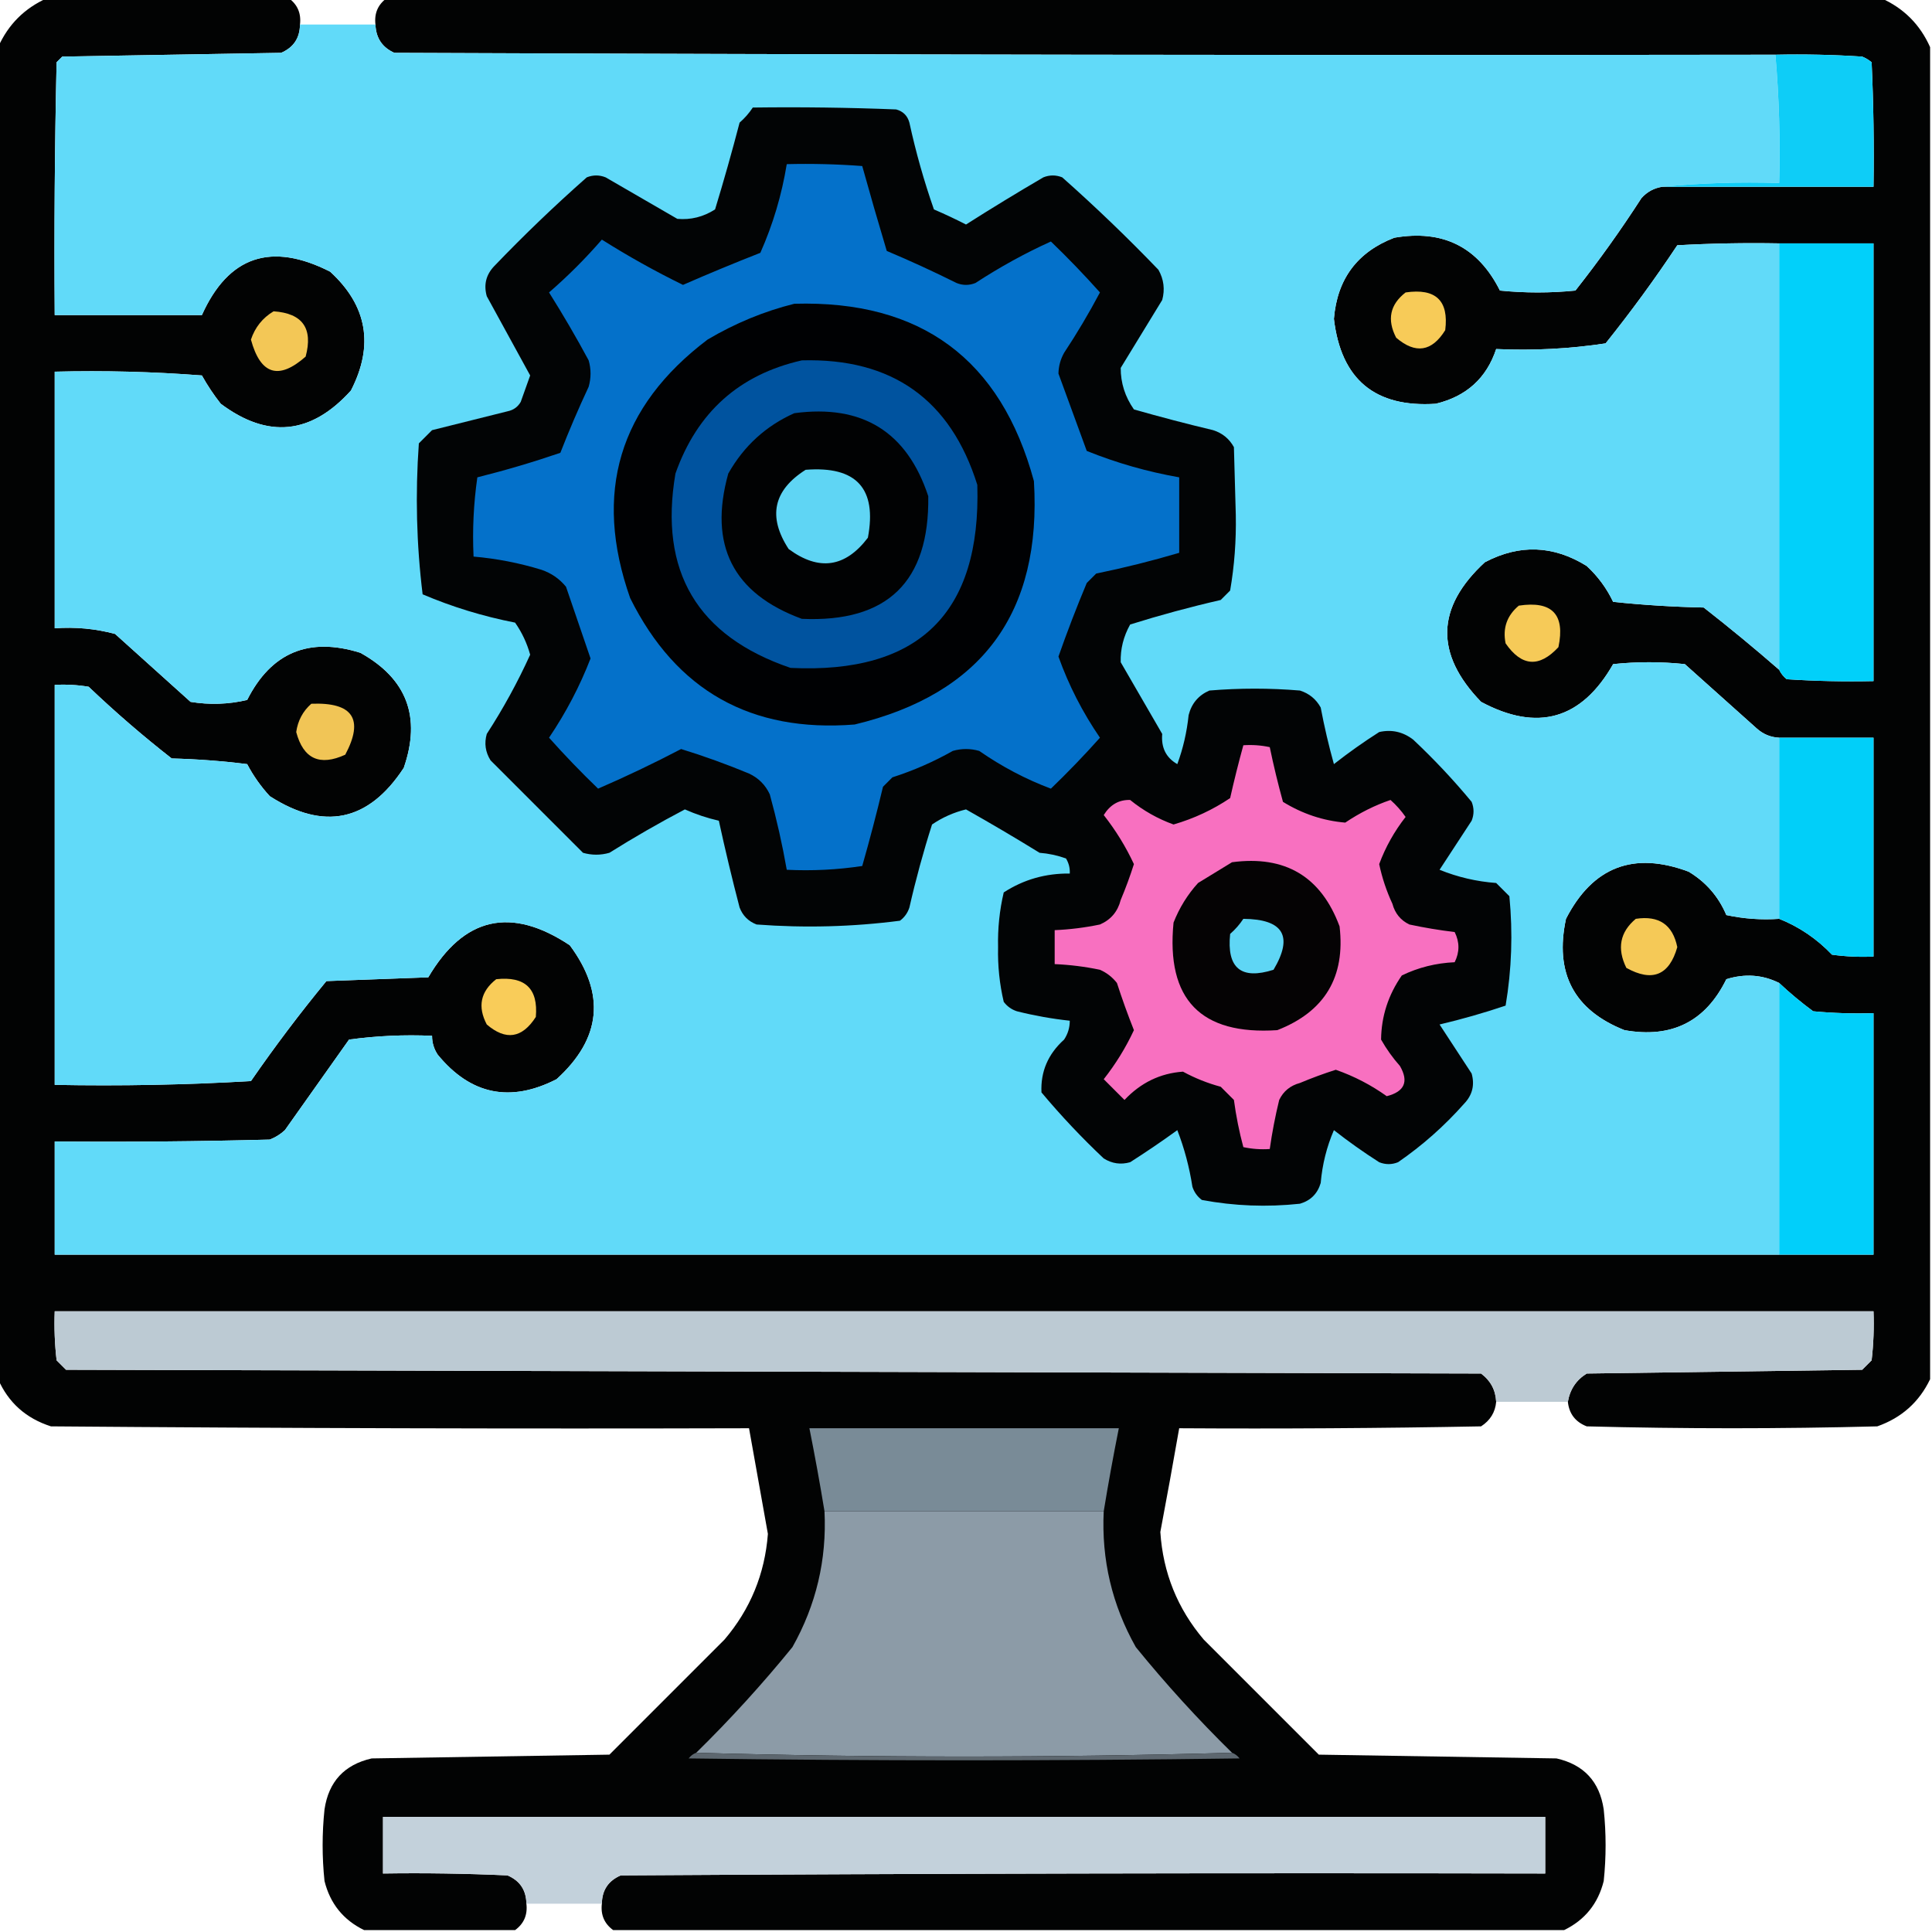<?xml version="1.0" encoding="UTF-8"?>
<!DOCTYPE svg PUBLIC "-//W3C//DTD SVG 1.1//EN" "http://www.w3.org/Graphics/SVG/1.1/DTD/svg11.dtd">
<svg xmlns="http://www.w3.org/2000/svg" version="1.1" width="512px" height="512px" style="shape-rendering:geometricPrecision; text-rendering:geometricPrecision; image-rendering:optimizeQuality; fill-rule:evenodd; clip-rule:evenodd" xmlns:xlink="http://www.w3.org/1999/xlink">
<g><path style="opacity:0.991" fill="#010202" d="M 12.5,-0.5 C 33.833,-0.5 55.167,-0.5 76.5,-0.5C 78.85,1.213 79.85,3.547 79.5,6.5C 79.456,10.09 77.789,12.59 74.5,14C 55.167,14.333 35.833,14.667 16.5,15C 16,15.5 15.5,16 15,16.5C 14.5,38.831 14.333,61.164 14.5,83.5C 27.5,83.5 40.5,83.5 53.5,83.5C 60.53,67.877 71.863,64.043 87.5,72C 97.328,81.013 99.162,91.513 93,103.5C 82.474,115.172 70.974,116.338 58.5,107C 56.637,104.636 54.971,102.136 53.5,99.5C 40.517,98.501 27.517,98.168 14.5,98.5C 14.5,121.167 14.5,143.833 14.5,166.5C 19.959,166.103 25.292,166.603 30.5,168C 37.167,174 43.833,180 50.5,186C 55.533,186.829 60.533,186.662 65.5,185.5C 71.868,172.896 81.868,168.729 95.5,173C 107.835,179.853 111.668,190.02 107,203.5C 97.679,217.714 85.846,220.214 71.5,211C 69.131,208.43 67.131,205.596 65.5,202.5C 58.858,201.669 52.191,201.169 45.5,201C 37.872,195.04 30.538,188.707 23.5,182C 20.518,181.502 17.518,181.335 14.5,181.5C 14.5,216.833 14.5,252.167 14.5,287.5C 31.846,287.833 49.179,287.5 66.5,286.5C 72.814,277.359 79.48,268.526 86.5,260C 95.5,259.667 104.5,259.333 113.5,259C 122.918,242.984 135.418,240.151 151,250.5C 160.552,263.371 159.386,275.204 147.5,286C 135.213,292.291 124.713,290.125 116,279.5C 114.991,277.975 114.491,276.308 114.5,274.5C 107.137,274.169 99.803,274.503 92.5,275.5C 86.833,283.5 81.167,291.5 75.5,299.5C 74.335,300.584 73.002,301.417 71.5,302C 52.503,302.5 33.503,302.667 14.5,302.5C 14.5,312.5 14.5,322.5 14.5,332.5C 166.833,332.5 319.167,332.5 471.5,332.5C 479.833,332.5 488.167,332.5 496.5,332.5C 496.5,311.167 496.5,289.833 496.5,268.5C 491.156,268.666 485.823,268.499 480.5,268C 477.335,265.665 474.335,263.165 471.5,260.5C 467.088,258.3 462.422,257.967 457.5,259.5C 451.994,270.737 442.994,275.237 430.5,273C 417.089,267.684 411.922,257.85 415,243.5C 422.077,229.715 432.911,225.549 447.5,231C 452.081,233.748 455.415,237.581 457.5,242.5C 462.12,243.493 466.786,243.827 471.5,243.5C 476.793,245.607 481.46,248.773 485.5,253C 489.152,253.499 492.818,253.665 496.5,253.5C 496.5,234.167 496.5,214.833 496.5,195.5C 488.167,195.5 479.833,195.5 471.5,195.5C 469.217,195.392 467.217,194.559 465.5,193C 459.167,187.333 452.833,181.667 446.5,176C 440.167,175.333 433.833,175.333 427.5,176C 419.121,190.679 407.455,194.012 392.5,186C 380.205,173.294 380.539,160.961 393.5,149C 402.668,144.165 411.668,144.499 420.5,150C 423.444,152.722 425.777,155.889 427.5,159.5C 435.479,160.332 443.479,160.832 451.5,161C 458.331,166.334 464.998,171.834 471.5,177.5C 471.953,178.458 472.619,179.292 473.5,180C 481.159,180.5 488.826,180.666 496.5,180.5C 496.5,141.833 496.5,103.167 496.5,64.5C 488.167,64.5 479.833,64.5 471.5,64.5C 462.494,64.334 453.494,64.5 444.5,65C 438.553,73.947 432.22,82.614 425.5,91C 415.939,92.448 406.273,92.948 396.5,92.5C 393.943,100.217 388.61,105.05 380.5,107C 364.39,108.058 355.39,100.558 353.5,84.5C 354.351,73.953 359.684,66.787 369.5,63C 382.374,60.77 391.707,65.437 397.5,77C 404.167,77.667 410.833,77.667 417.5,77C 423.721,69.112 429.555,60.945 435,52.5C 436.488,50.84 438.321,49.84 440.5,49.5C 459.167,49.5 477.833,49.5 496.5,49.5C 496.667,38.495 496.5,27.495 496,16.5C 495.25,15.874 494.416,15.374 493.5,15C 485.841,14.5 478.174,14.334 470.5,14.5C 348.5,14.667 226.5,14.5 104.5,14C 101.292,12.563 99.625,10.063 99.5,6.5C 99.15,3.547 100.15,1.213 102.5,-0.5C 234.5,-0.5 366.5,-0.5 498.5,-0.5C 504.5,2.167 508.833,6.5 511.5,12.5C 511.5,130.167 511.5,247.833 511.5,365.5C 508.597,371.566 503.931,375.732 497.5,378C 471.833,378.667 446.167,378.667 420.5,378C 417.505,376.836 415.839,374.669 415.5,371.5C 416.055,368.213 417.722,365.713 420.5,364C 444.833,363.667 469.167,363.333 493.5,363C 494.333,362.167 495.167,361.333 496,360.5C 496.499,356.179 496.666,351.846 496.5,347.5C 335.833,347.5 175.167,347.5 14.5,347.5C 14.334,351.846 14.501,356.179 15,360.5C 15.833,361.333 16.667,362.167 17.5,363C 142.5,363.333 267.5,363.667 392.5,364C 395.024,365.883 396.358,368.383 396.5,371.5C 396.256,374.263 394.923,376.429 392.5,378C 365.835,378.5 339.169,378.667 312.5,378.5C 310.9,387.665 309.234,396.832 307.5,406C 308.209,416.802 312.043,426.302 319,434.5C 329.167,444.667 339.333,454.833 349.5,465C 370.5,465.333 391.5,465.667 412.5,466C 419.743,467.652 423.909,472.152 425,479.5C 425.667,485.833 425.667,492.167 425,498.5C 423.504,504.491 420.004,508.825 414.5,511.5C 330.5,511.5 246.5,511.5 162.5,511.5C 160.15,509.787 159.15,507.453 159.5,504.5C 159.544,500.91 161.211,498.41 164.5,497C 246.166,496.5 327.833,496.333 409.5,496.5C 409.5,491.5 409.5,486.5 409.5,481.5C 306.833,481.5 204.167,481.5 101.5,481.5C 101.5,486.5 101.5,491.5 101.5,496.5C 112.505,496.333 123.505,496.5 134.5,497C 137.789,498.41 139.456,500.91 139.5,504.5C 139.85,507.453 138.85,509.787 136.5,511.5C 123.167,511.5 109.833,511.5 96.5,511.5C 90.996,508.825 87.496,504.491 86,498.5C 85.333,492.167 85.333,485.833 86,479.5C 87.091,472.152 91.257,467.652 98.5,466C 119.5,465.667 140.5,465.333 161.5,465C 171.667,454.833 181.833,444.667 192,434.5C 198.854,426.446 202.687,417.113 203.5,406.5C 201.831,397.156 200.164,387.823 198.5,378.5C 136.832,378.667 75.166,378.5 13.5,378C 6.896,375.885 2.229,371.719 -0.5,365.5C -0.5,247.833 -0.5,130.167 -0.5,12.5C 2.167,6.5 6.5,2.167 12.5,-0.5 Z"/></g>
<g><path style="opacity:1" fill="#61daf9" d="M 79.5,6.5 C 86.167,6.5 92.833,6.5 99.5,6.5C 99.625,10.063 101.292,12.563 104.5,14C 226.5,14.5 348.5,14.667 470.5,14.5C 471.477,25.752 471.811,37.086 471.5,48.5C 460.986,48.172 450.653,48.506 440.5,49.5C 438.321,49.84 436.488,50.84 435,52.5C 429.555,60.945 423.721,69.112 417.5,77C 410.833,77.667 404.167,77.667 397.5,77C 391.707,65.437 382.374,60.77 369.5,63C 359.684,66.787 354.351,73.953 353.5,84.5C 355.39,100.558 364.39,108.058 380.5,107C 388.61,105.05 393.943,100.217 396.5,92.5C 406.273,92.948 415.939,92.448 425.5,91C 432.22,82.614 438.553,73.947 444.5,65C 453.494,64.5 462.494,64.334 471.5,64.5C 471.5,102.167 471.5,139.833 471.5,177.5C 464.998,171.834 458.331,166.334 451.5,161C 443.479,160.832 435.479,160.332 427.5,159.5C 425.777,155.889 423.444,152.722 420.5,150C 411.668,144.499 402.668,144.165 393.5,149C 380.539,160.961 380.205,173.294 392.5,186C 407.455,194.012 419.121,190.679 427.5,176C 433.833,175.333 440.167,175.333 446.5,176C 452.833,181.667 459.167,187.333 465.5,193C 467.217,194.559 469.217,195.392 471.5,195.5C 471.5,211.5 471.5,227.5 471.5,243.5C 466.786,243.827 462.12,243.493 457.5,242.5C 455.415,237.581 452.081,233.748 447.5,231C 432.911,225.549 422.077,229.715 415,243.5C 411.922,257.85 417.089,267.684 430.5,273C 442.994,275.237 451.994,270.737 457.5,259.5C 462.422,257.967 467.088,258.3 471.5,260.5C 471.5,284.5 471.5,308.5 471.5,332.5C 319.167,332.5 166.833,332.5 14.5,332.5C 14.5,322.5 14.5,312.5 14.5,302.5C 33.503,302.667 52.503,302.5 71.5,302C 73.002,301.417 74.335,300.584 75.5,299.5C 81.167,291.5 86.833,283.5 92.5,275.5C 99.803,274.503 107.137,274.169 114.5,274.5C 114.491,276.308 114.991,277.975 116,279.5C 124.713,290.125 135.213,292.291 147.5,286C 159.386,275.204 160.552,263.371 151,250.5C 135.418,240.151 122.918,242.984 113.5,259C 104.5,259.333 95.5,259.667 86.5,260C 79.48,268.526 72.814,277.359 66.5,286.5C 49.179,287.5 31.846,287.833 14.5,287.5C 14.5,252.167 14.5,216.833 14.5,181.5C 17.518,181.335 20.518,181.502 23.5,182C 30.538,188.707 37.872,195.04 45.5,201C 52.191,201.169 58.858,201.669 65.5,202.5C 67.131,205.596 69.131,208.43 71.5,211C 85.846,220.214 97.679,217.714 107,203.5C 111.668,190.02 107.835,179.853 95.5,173C 81.868,168.729 71.868,172.896 65.5,185.5C 60.533,186.662 55.533,186.829 50.5,186C 43.833,180 37.167,174 30.5,168C 25.292,166.603 19.959,166.103 14.5,166.5C 14.5,143.833 14.5,121.167 14.5,98.5C 27.517,98.168 40.517,98.501 53.5,99.5C 54.971,102.136 56.637,104.636 58.5,107C 70.974,116.338 82.474,115.172 93,103.5C 99.162,91.513 97.328,81.013 87.5,72C 71.863,64.043 60.53,67.877 53.5,83.5C 40.5,83.5 27.5,83.5 14.5,83.5C 14.333,61.164 14.5,38.831 15,16.5C 15.5,16 16,15.5 16.5,15C 35.833,14.667 55.167,14.333 74.5,14C 77.789,12.59 79.456,10.09 79.5,6.5 Z"/></g>
<g><path style="opacity:1" fill="#0ecdf7" d="M 470.5,14.5 C 478.174,14.334 485.841,14.5 493.5,15C 494.416,15.374 495.25,15.874 496,16.5C 496.5,27.495 496.667,38.495 496.5,49.5C 477.833,49.5 459.167,49.5 440.5,49.5C 450.653,48.506 460.986,48.172 471.5,48.5C 471.811,37.086 471.477,25.752 470.5,14.5 Z"/></g>
<g><path style="opacity:1" fill="#020405" d="M 199.5,28.5 C 212.171,28.333 224.838,28.5 237.5,29C 239.333,29.5 240.5,30.667 241,32.5C 242.706,40.327 244.873,47.994 247.5,55.5C 250.393,56.74 253.227,58.074 256,59.5C 262.75,55.208 269.583,51.041 276.5,47C 278.167,46.333 279.833,46.333 281.5,47C 290.303,54.803 298.803,62.969 307,71.5C 308.422,74.03 308.755,76.697 308,79.5C 304.333,85.5 300.667,91.5 297,97.5C 296.984,101.486 298.151,105.153 300.5,108.5C 307.451,110.488 314.451,112.321 321.5,114C 323.939,114.774 325.773,116.274 327,118.5C 327.167,124.5 327.333,130.5 327.5,136.5C 327.629,143.269 327.129,149.936 326,156.5C 325.167,157.333 324.333,158.167 323.5,159C 315.401,160.858 307.401,163.024 299.5,165.5C 297.73,168.673 296.897,172.006 297,175.5C 300.667,181.833 304.333,188.167 308,194.5C 307.684,198.137 309.018,200.804 312,202.5C 313.528,198.361 314.528,194.028 315,189.5C 315.786,186.417 317.619,184.251 320.5,183C 328.5,182.333 336.5,182.333 344.5,183C 346.939,183.774 348.773,185.274 350,187.5C 350.954,192.56 352.12,197.56 353.5,202.5C 357.361,199.472 361.361,196.639 365.5,194C 368.783,193.257 371.783,193.924 374.5,196C 380.033,201.198 385.2,206.698 390,212.5C 390.667,214.167 390.667,215.833 390,217.5C 387.167,221.833 384.333,226.167 381.5,230.5C 386.305,232.451 391.305,233.618 396.5,234C 397.667,235.167 398.833,236.333 400,237.5C 400.947,247.267 400.613,256.934 399,266.5C 393.27,268.43 387.437,270.097 381.5,271.5C 384.333,275.833 387.167,280.167 390,284.5C 390.857,287.551 390.19,290.217 388,292.5C 382.761,298.41 376.928,303.577 370.5,308C 368.833,308.667 367.167,308.667 365.5,308C 361.361,305.361 357.361,302.528 353.5,299.5C 351.593,303.906 350.426,308.572 350,313.5C 349.167,316.333 347.333,318.167 344.5,319C 335.73,319.94 327.064,319.607 318.5,318C 317.299,317.097 316.465,315.931 316,314.5C 315.194,309.296 313.861,304.296 312,299.5C 307.92,302.457 303.753,305.29 299.5,308C 297.029,308.706 294.695,308.373 292.5,307C 286.634,301.469 281.134,295.635 276,289.5C 275.741,284.003 277.741,279.336 282,275.5C 283.009,273.975 283.509,272.308 283.5,270.5C 278.784,269.992 274.118,269.158 269.5,268C 268.069,267.535 266.903,266.701 266,265.5C 264.888,260.777 264.388,255.944 264.5,251C 264.388,246.056 264.888,241.223 266,236.5C 271.268,233.087 277.101,231.421 283.5,231.5C 283.579,230.07 283.246,228.736 282.5,227.5C 280.234,226.686 277.9,226.186 275.5,226C 269.066,222.034 262.566,218.201 256,214.5C 252.749,215.293 249.749,216.626 247,218.5C 244.691,225.734 242.691,233.068 241,240.5C 240.535,241.931 239.701,243.097 238.5,244C 225.929,245.627 213.262,245.96 200.5,245C 198.333,244.167 196.833,242.667 196,240.5C 194.005,232.856 192.172,225.189 190.5,217.5C 187.422,216.798 184.422,215.798 181.5,214.5C 174.708,218.064 168.041,221.898 161.5,226C 159.167,226.667 156.833,226.667 154.5,226C 146.333,217.833 138.167,209.667 130,201.5C 128.627,199.305 128.294,196.971 129,194.5C 133.358,187.784 137.191,180.784 140.5,173.5C 139.64,170.407 138.306,167.573 136.5,165C 127.998,163.337 119.831,160.837 112,157.5C 110.371,144.261 110.038,130.928 111,117.5C 112.167,116.333 113.333,115.167 114.5,114C 121.162,112.335 127.828,110.668 134.5,109C 136.061,108.682 137.228,107.849 138,106.5C 138.837,104.162 139.67,101.828 140.5,99.5C 136.683,92.537 132.85,85.537 129,78.5C 128.143,75.45 128.81,72.783 131,70.5C 138.863,62.302 147.03,54.469 155.5,47C 157.167,46.333 158.833,46.333 160.5,47C 166.833,50.667 173.167,54.333 179.5,58C 183.064,58.316 186.397,57.483 189.5,55.5C 191.82,47.889 193.986,40.223 196,32.5C 197.376,31.295 198.542,29.962 199.5,28.5 Z"/></g>
<g><path style="opacity:1" fill="#0471ca" d="M 208.5,43.5 C 215.175,43.334 221.842,43.5 228.5,44C 230.585,51.505 232.752,59.005 235,66.5C 241.268,69.144 247.435,71.977 253.5,75C 255.167,75.667 256.833,75.667 258.5,75C 265.026,70.744 271.693,67.077 278.5,64C 283.015,68.348 287.349,72.848 291.5,77.5C 288.585,82.998 285.419,88.332 282,93.5C 281.042,95.199 280.542,97.033 280.5,99C 282.994,105.812 285.494,112.645 288,119.5C 295.899,122.684 304.066,125.017 312.5,126.5C 312.5,133.167 312.5,139.833 312.5,146.5C 305.276,148.639 297.943,150.473 290.5,152C 289.667,152.833 288.833,153.667 288,154.5C 285.294,160.954 282.794,167.454 280.5,174C 283.22,181.605 286.886,188.772 291.5,195.5C 287.349,200.152 283.015,204.652 278.5,209C 271.872,206.516 265.538,203.183 259.5,199C 257.167,198.333 254.833,198.333 252.5,199C 247.401,201.883 242.067,204.217 236.5,206C 235.667,206.833 234.833,207.667 234,208.5C 232.321,215.549 230.488,222.549 228.5,229.5C 221.866,230.497 215.2,230.83 208.5,230.5C 207.32,223.778 205.82,217.111 204,210.5C 202.833,208 201,206.167 198.5,205C 192.588,202.542 186.588,200.375 180.5,198.5C 173.227,202.305 165.893,205.805 158.5,209C 153.985,204.652 149.651,200.152 145.5,195.5C 149.996,188.838 153.663,181.838 156.5,174.5C 154.359,168.205 152.192,161.871 150,155.5C 148.269,153.383 146.102,151.883 143.5,151C 137.608,149.193 131.608,148.026 125.5,147.5C 125.17,140.468 125.503,133.468 126.5,126.5C 133.93,124.643 141.263,122.476 148.5,120C 150.801,114.102 153.301,108.268 156,102.5C 156.667,100.167 156.667,97.833 156,95.5C 152.7,89.37 149.2,83.37 145.5,77.5C 150.5,73.167 155.167,68.5 159.5,63.5C 166.485,67.907 173.652,71.907 181,75.5C 187.734,72.554 194.567,69.72 201.5,67C 204.836,59.496 207.169,51.663 208.5,43.5 Z"/></g>
<g><path style="opacity:1" fill="#01d0fa" d="M 471.5,64.5 C 479.833,64.5 488.167,64.5 496.5,64.5C 496.5,103.167 496.5,141.833 496.5,180.5C 488.826,180.666 481.159,180.5 473.5,180C 472.619,179.292 471.953,178.458 471.5,177.5C 471.5,139.833 471.5,102.167 471.5,64.5 Z"/></g>
<g><path style="opacity:1" fill="#f7cb58" d="M 372.5,77.5 C 380.494,76.329 383.994,79.663 383,87.5C 379.455,93.209 375.121,93.875 370,89.5C 367.517,84.713 368.35,80.713 372.5,77.5 Z"/></g>
<g><path style="opacity:1" fill="#000103" d="M 210.5,80.5 C 244.08,79.528 265.247,95.195 274,127.5C 276.104,162.375 260.271,183.875 226.5,192C 199.018,194.181 179.184,183.014 167,158.5C 157.179,130.606 164.012,107.773 187.5,90C 194.824,85.661 202.49,82.494 210.5,80.5 Z"/></g>
<g><path style="opacity:1" fill="#f3c756" d="M 72.5,82.5 C 80.179,83.018 83.012,87.018 81,94.5C 73.862,100.801 69.029,99.301 66.5,90C 67.582,86.753 69.582,84.253 72.5,82.5 Z"/></g>
<g><path style="opacity:1" fill="#00539f" d="M 212.5,95.5 C 236.4,94.852 251.9,105.852 259,128.5C 260.01,162.489 243.51,178.656 209.5,177C 184.76,168.57 174.593,151.403 179,125.5C 184.732,109.26 195.899,99.26 212.5,95.5 Z"/></g>
<g><path style="opacity:1" fill="#010203" d="M 210.5,109.5 C 228.528,107.087 240.362,114.421 246,131.5C 246.328,154.172 235.161,165.005 212.5,164C 194.228,157.291 187.728,144.458 193,125.5C 197.129,118.2 202.962,112.867 210.5,109.5 Z"/></g>
<g><path style="opacity:1" fill="#5fd5f4" d="M 213.5,124.5 C 226.955,123.449 232.455,129.449 230,142.5C 224.007,150.404 217.007,151.404 209,145.5C 203.425,136.942 204.925,129.942 213.5,124.5 Z"/></g>
<g><path style="opacity:1" fill="#f6ca58" d="M 402.5,160.5 C 411.33,159.162 414.83,162.829 413,171.5C 407.919,176.986 403.252,176.653 399,170.5C 398.182,166.469 399.349,163.136 402.5,160.5 Z"/></g>
<g><path style="opacity:1" fill="#f1c556" d="M 82.5,186.5 C 93.516,186.065 96.516,190.565 91.5,200C 84.719,203.108 80.385,201.108 78.5,194C 78.927,190.977 80.261,188.477 82.5,186.5 Z"/></g>
<g><path style="opacity:1" fill="#01cff9" d="M 471.5,195.5 C 479.833,195.5 488.167,195.5 496.5,195.5C 496.5,214.833 496.5,234.167 496.5,253.5C 492.818,253.665 489.152,253.499 485.5,253C 481.46,248.773 476.793,245.607 471.5,243.5C 471.5,227.5 471.5,211.5 471.5,195.5 Z"/></g>
<g><path style="opacity:1" fill="#f870c0" d="M 329.5,197.5 C 331.857,197.337 334.19,197.503 336.5,198C 337.505,202.855 338.672,207.688 340,212.5C 345.149,215.672 350.649,217.505 356.5,218C 360.367,215.4 364.367,213.4 368.5,212C 370.019,213.351 371.352,214.851 372.5,216.5C 369.506,220.324 367.173,224.49 365.5,229C 366.267,232.634 367.434,236.134 369,239.5C 369.685,242.057 371.185,243.891 373.5,245C 377.469,245.853 381.469,246.519 385.5,247C 386.833,249.667 386.833,252.333 385.5,255C 380.53,255.224 375.863,256.391 371.5,258.5C 367.904,263.669 366.071,269.336 366,275.5C 367.421,278.009 369.088,280.343 371,282.5C 373.389,286.634 372.222,289.3 367.5,290.5C 363.358,287.537 358.858,285.203 354,283.5C 350.791,284.52 347.624,285.686 344.5,287C 341.943,287.685 340.109,289.185 339,291.5C 337.95,295.803 337.116,300.137 336.5,304.5C 334.143,304.663 331.81,304.497 329.5,304C 328.403,299.926 327.57,295.76 327,291.5C 325.833,290.333 324.667,289.167 323.5,288C 320.007,287.058 316.674,285.725 313.5,284C 307.483,284.423 302.316,286.923 298,291.5C 296.167,289.667 294.333,287.833 292.5,286C 295.693,281.939 298.36,277.605 300.5,273C 298.869,268.899 297.369,264.733 296,260.5C 294.786,258.951 293.286,257.785 291.5,257C 287.534,256.172 283.534,255.672 279.5,255.5C 279.5,252.5 279.5,249.5 279.5,246.5C 283.534,246.328 287.534,245.828 291.5,245C 294.381,243.749 296.214,241.583 297,238.5C 298.314,235.376 299.48,232.209 300.5,229C 298.36,224.395 295.693,220.061 292.5,216C 294.204,213.243 296.538,211.91 299.5,212C 302.989,214.826 306.822,216.993 311,218.5C 316.413,216.924 321.413,214.591 326,211.5C 327.063,206.773 328.23,202.107 329.5,197.5 Z"/></g>
<g><path style="opacity:1" fill="#050304" d="M 326.5,228.5 C 340.594,226.625 350.094,232.292 355,245.5C 356.571,258.925 351.071,268.092 338.5,273C 318.175,274.341 309.008,264.841 311,244.5C 312.54,240.581 314.707,237.081 317.5,234C 320.564,232.141 323.564,230.308 326.5,228.5 Z"/></g>
<g><path style="opacity:1" fill="#5fd6f5" d="M 329.5,243.5 C 340.132,243.593 342.799,248.093 337.5,257C 328.894,259.732 325.061,256.566 326,247.5C 327.376,246.295 328.542,244.962 329.5,243.5 Z"/></g>
<g><path style="opacity:1" fill="#f5c957" d="M 433.5,243.5 C 439.629,242.555 443.296,245.055 444.5,251C 442.37,258.479 437.87,260.312 431,256.5C 428.467,251.351 429.3,247.018 433.5,243.5 Z"/></g>
<g><path style="opacity:1" fill="#f9cc59" d="M 131.5,259.5 C 139.161,258.663 142.661,261.996 142,269.5C 138.378,275.16 134.044,275.826 129,271.5C 126.511,266.757 127.345,262.757 131.5,259.5 Z"/></g>
<g><path style="opacity:1" fill="#01cffa" d="M 471.5,260.5 C 474.335,263.165 477.335,265.665 480.5,268C 485.823,268.499 491.156,268.666 496.5,268.5C 496.5,289.833 496.5,311.167 496.5,332.5C 488.167,332.5 479.833,332.5 471.5,332.5C 471.5,308.5 471.5,284.5 471.5,260.5 Z"/></g>
<g><path style="opacity:1" fill="#bccad3" d="M 415.5,371.5 C 409.167,371.5 402.833,371.5 396.5,371.5C 396.358,368.383 395.024,365.883 392.5,364C 267.5,363.667 142.5,363.333 17.5,363C 16.667,362.167 15.833,361.333 15,360.5C 14.501,356.179 14.334,351.846 14.5,347.5C 175.167,347.5 335.833,347.5 496.5,347.5C 496.666,351.846 496.499,356.179 496,360.5C 495.167,361.333 494.333,362.167 493.5,363C 469.167,363.333 444.833,363.667 420.5,364C 417.722,365.713 416.055,368.213 415.5,371.5 Z"/></g>
<g><path style="opacity:1" fill="#798b97" d="M 292.5,400.5 C 267.833,400.5 243.167,400.5 218.5,400.5C 217.295,393.142 215.962,385.809 214.5,378.5C 241.833,378.5 269.167,378.5 296.5,378.5C 295.038,385.809 293.705,393.142 292.5,400.5 Z"/></g>
<g><path style="opacity:1" fill="#8c9ba7" d="M 218.5,400.5 C 243.167,400.5 267.833,400.5 292.5,400.5C 291.872,413.321 294.705,425.321 301,436.5C 308.968,446.302 317.468,455.636 326.5,464.5C 279.167,465.833 231.833,465.833 184.5,464.5C 193.532,455.636 202.032,446.302 210,436.5C 216.295,425.321 219.128,413.321 218.5,400.5 Z"/></g>
<g><path style="opacity:1" fill="#5d676f" d="M 184.5,464.5 C 231.833,465.833 279.167,465.833 326.5,464.5C 327.289,464.783 327.956,465.283 328.5,466C 279.833,466.667 231.167,466.667 182.5,466C 183.044,465.283 183.711,464.783 184.5,464.5 Z"/></g>
<g><path style="opacity:0.998" fill="#c3d1db" d="M 159.5,504.5 C 152.833,504.5 146.167,504.5 139.5,504.5C 139.456,500.91 137.789,498.41 134.5,497C 123.505,496.5 112.505,496.333 101.5,496.5C 101.5,491.5 101.5,486.5 101.5,481.5C 204.167,481.5 306.833,481.5 409.5,481.5C 409.5,486.5 409.5,491.5 409.5,496.5C 327.833,496.333 246.166,496.5 164.5,497C 161.211,498.41 159.544,500.91 159.5,504.5 Z"/></g>
</svg>
